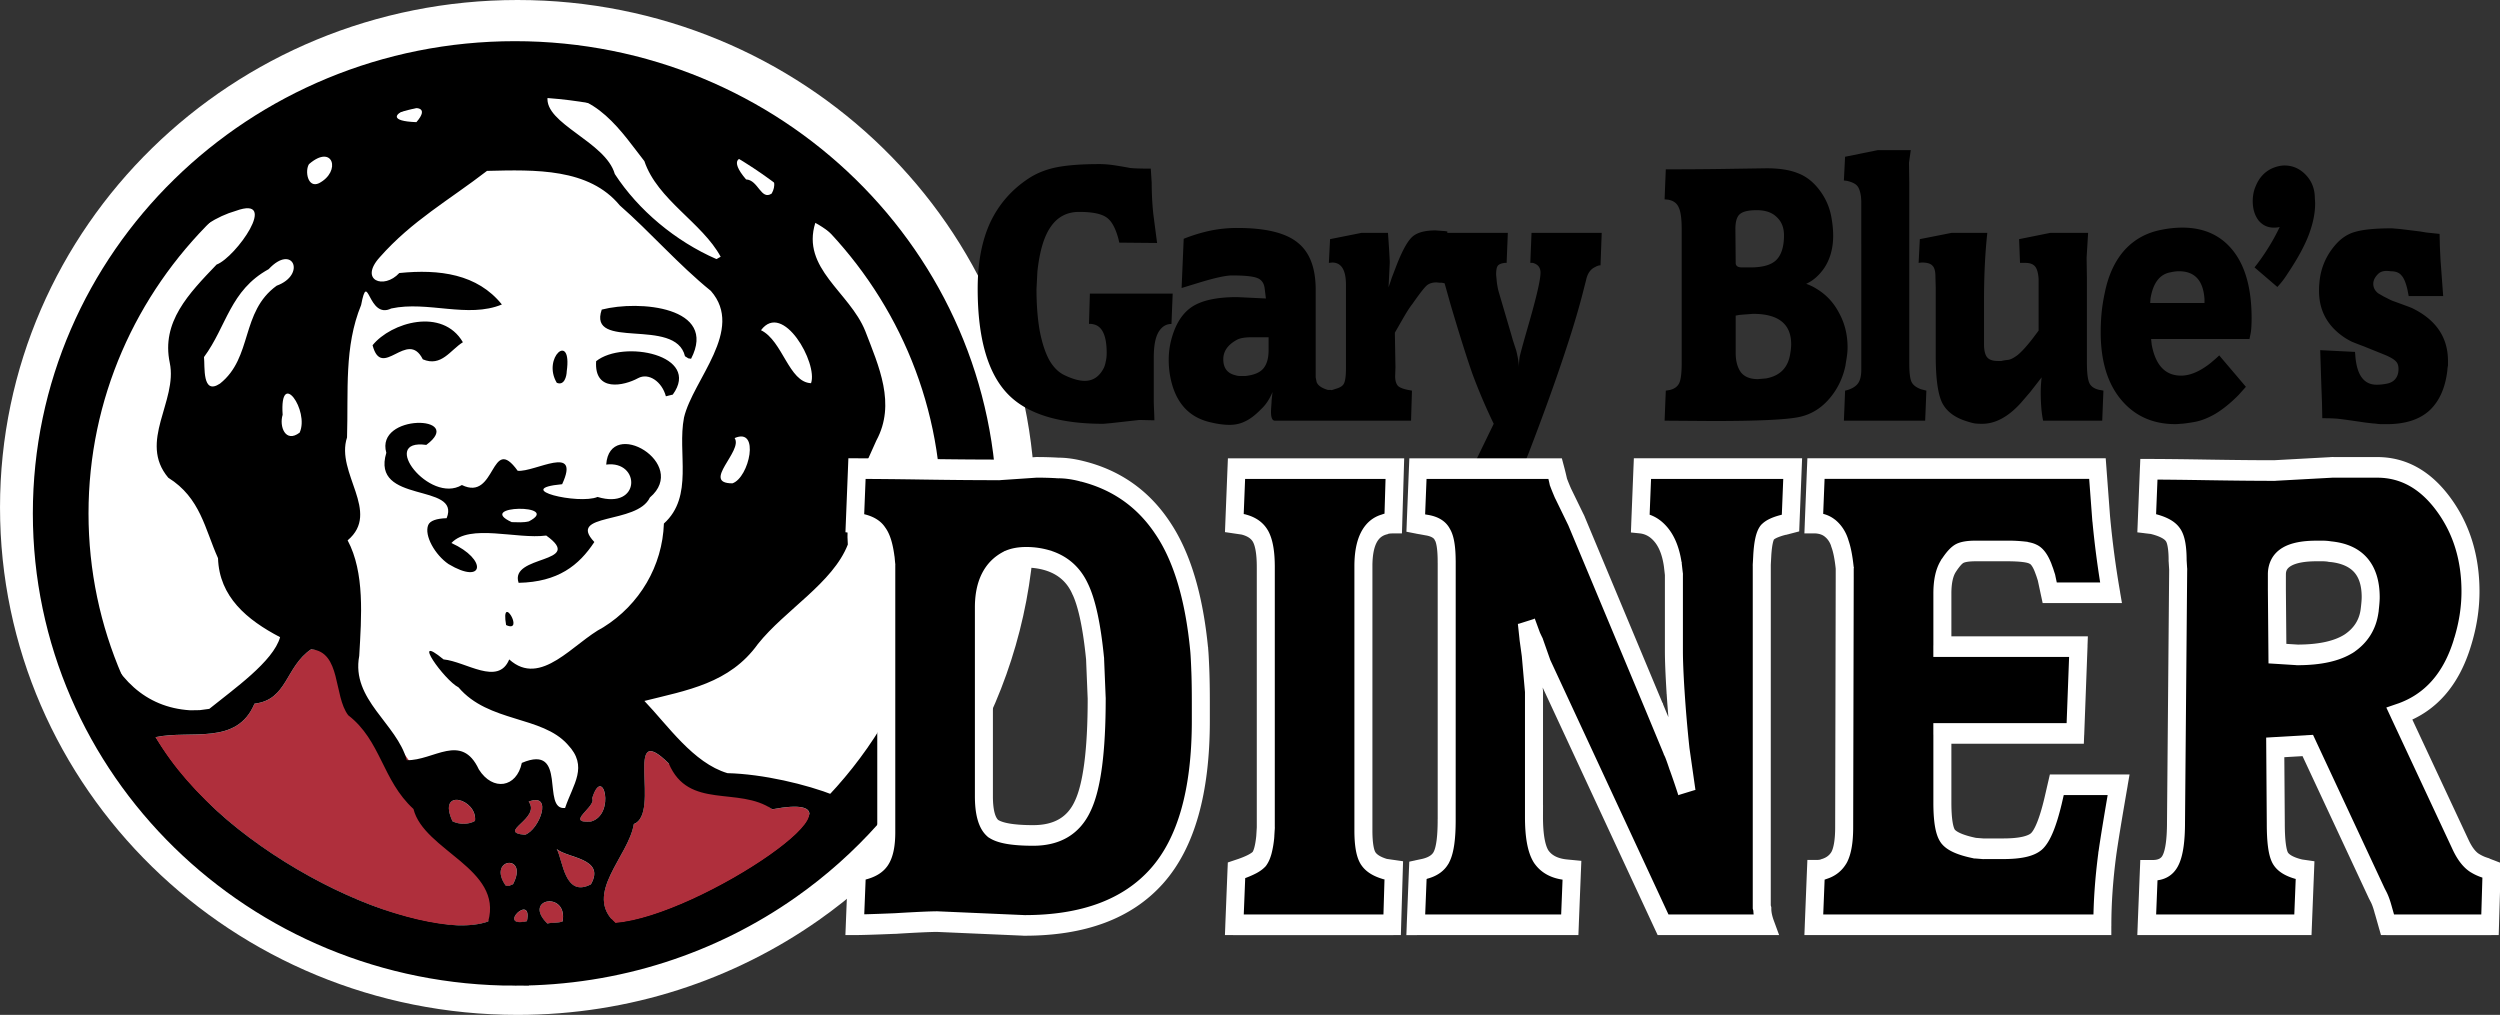<?xml version="1.0" encoding="UTF-8" standalone="no"?>
<!-- Created with Inkscape (http://www.inkscape.org/) -->

<svg
   width="215.554mm"
   height="87.505mm"
   viewBox="0 0 215.554 87.505"
   version="1.1"
   id="svg5"
   sodipodi:docname="header-logo.svg"
   inkscape:version="1.1.1 (3bf5ae0d25, 2021-09-20)"
   xmlns:inkscape="http://www.inkscape.org/namespaces/inkscape"
   xmlns:sodipodi="http://sodipodi.sourceforge.net/DTD/sodipodi-0.dtd"
   xmlns="http://www.w3.org/2000/svg"
   xmlns:svg="http://www.w3.org/2000/svg">
  <rect x="0" y="0" width="215.554" height="87.505" fill="#333333" stroke="none"/>
  <sodipodi:namedview
     id="namedview7"
     pagecolor="#ffffff"
     bordercolor="#666666"
     borderopacity="1.0"
     inkscape:pageshadow="2"
     inkscape:pageopacity="0.0"
     inkscape:pagecheckerboard="0"
     inkscape:document-units="mm"
     showgrid="false"
     inkscape:zoom="0.1341747"
     inkscape:cx="-782.56184"
     inkscape:cy="-465.81062"
     inkscape:window-width="1920"
     inkscape:window-height="1011"
     inkscape:window-x="-8"
     inkscape:window-y="-8"
     inkscape:window-maximized="1"
     inkscape:current-layer="layer1"
     fit-margin-top="0"
     fit-margin-left="0"
     fit-margin-right="0"
     fit-margin-bottom="0" />
  <defs
     id="defs2" />
  <g
     inkscape:groupmode="layer"
     id="layer2"
     inkscape:label="white"
     transform="translate(-72.15,-210.824)"
     style="display:inline" />
  <g
     inkscape:label="Logo"
     inkscape:groupmode="layer"
     id="layer1"
     style="display:inline"
     transform="translate(-72.15,-210.824)">
    <g
       id="g8103">
      <path
         stroke="#000000"
         stroke-width="1.402"
         d="m 116.774,293.89 c 8.736,0 16.821,-2.728 23.414,-7.36 10.155,-7.135 16.769,-18.789 16.769,-31.954 0,-21.713 -17.991,-39.313 -40.183,-39.313 -22.193,0 -40.184,17.6 -40.184,39.313 0,21.713 17.991,39.314 40.183,39.314 z"
         id="path834"
         sodipodi:nodetypes="sssssss"
         style="display:inline;fill:#ffffff;fill-opacity:1;stroke:#ffffff;stroke-width:8.878;stroke-miterlimit:4;stroke-dasharray:none;stroke-opacity:1" />
      <g
         id="g15727">
        <path
           stroke="#000000"
           stroke-width="1.402"
           d="m 116.548,293.408 c 8.515,0 16.395,-2.659 22.821,-7.173 9.897,-6.954 16.344,-18.313 16.344,-31.144 0,-21.162 -17.535,-38.317 -39.165,-38.317 -21.631,0 -39.166,17.154 -39.166,38.317 0,21.162 17.535,38.318 39.165,38.318 z"
           id="path834-5"
           sodipodi:nodetypes="sssssss"
           style="display:inline;fill:#ffffff;fill-opacity:1;stroke-width:4.8;stroke-miterlimit:4;stroke-dasharray:none" />
        <path
           d="m 114.239,290.28 c 2.14,-3.212 -9.216,-16.636 -12.727,-22.148 -0.976,-1.533 -1.999,-1.277 -2.533,-1.325 -2.242,1.513 -2.028,4.361 -4.89,4.694 -1.521,3.652 -5.501,2.234 -8.539,2.889 5.916,10.295 22.87,17.953 28.688,15.89 z"
           style="display:inline;fill:#af2f3c;fill-opacity:1;stroke-width:0.82"
           id="path5967"
           sodipodi:nodetypes="cscccc" />
        <path
           d="m 129.812,276.662 c -3.991,-3.958 -0.639,4.301 -3.018,5.221 -0.435,2.794 -4.393,6.023 -1.586,8.53 7.281,-0.562 23.616,-11.726 13.529,-9.806 -2.364,-2.031 -5.678,-2.949 -8.925,-3.945 z"
           style="display:inline;fill:#af2f3c;fill-opacity:1;stroke-width:0.82"
           id="path8145"
           sodipodi:nodetypes="ccccc" />
        <path
           d="m 117.579,290.256 c 0.512,-2.526 -2.702,0.618 0,0 z m 3.078,0.018 c 0.46,-2.651 -3.518,-1.98 -1.317,0.184 0.435,-0.109 0.894,-0.018 1.317,-0.184 z m -4.278,-3.204 c 1.403,-2.668 -2.274,-2.259 -0.638,0.11 l 0.263,0.042 z m 6.713,0.008 c 1.292,-2.265 -2.044,-2.246 -2.946,-3.049 0.54,0.946 0.668,4.237 2.945,3.049 z m -5.68,-4.274 c 1.247,-0.438 2.457,-3.692 0.317,-2.856 1.094,1.464 -2.824,2.649 -0.317,2.856 z m -4.31,-1.197 c 0.226,-1.885 -3.303,-2.917 -1.938,0.036 0.584,0.28 1.372,0.297 1.938,-0.036 z m 9.986,0.057 c 2.173,-0.593 1.036,-5.014 0.11,-1.991 0.408,0.679 -2.404,2.158 -0.11,1.99 z"
           style="display:inline;fill:#af2f3c;fill-opacity:1;stroke-width:0.82"
           id="path10568" />
        <g
           id="g1541"
           style="display:inline;fill:none"
           transform="matrix(0.359,0,0,0.351,73.343,205.155)">
          <path
             fill="#000000"
             d="M 113.155,251.885 C 103.918,249.039 94.509,248.021 85.671,245.967 77.102,241.921 67.625,238.305 59.397,232.881 50.102,226.16 41.556,219.446 33.967,210.222 28.112,200.008 20.172,192.517 18.077,181.132 c -3.867,-7.521 -6.428,-15.719 -6.158,-25.09 -3.685,-10.005 -0.076,-19.04 0.043,-29.135 1.315,-9.661 3.69,-19.227 8.42,-26.551 C 23.473,88.965 31.655,81.237 38.298,71.589 46.097,64.388 51.435,56.206 60.571,51.39 86.072,32.381 106.434,28.991 134,30.69 c 17.697,2.309 31.215,6.168 45.205,14.939 9.704,6.716 19.181,13.8 25.15,23.131 7.15,8.409 12.94,18.376 17.208,27.919 18.129,63.117 2.024,81.19 -11.597,110.189 -7.198,7.269 -8.866,13.543 -22.816,23.762 -8.223,7.246 -19.212,10.709 -28.207,15.317 -9.833,1.547 -19.681,4.079 -30.026,5.876 -5.25,0.045 -10.509,0.23 -15.761,0.063 z m 0.772,-9.381 c 3.576,-13.008 -15.446,-17.364 -17.945,-27.629 -7.521,-7.049 -7.768,-16.794 -15.671,-23.025 -3.556,-4.783 -1.648,-15.557 -8.897,-16.216 -6.247,4.311 -5.651,12.425 -13.621,13.371 -4.238,10.403 -15.325,6.365 -23.787,8.23 16.481,29.327 63.712,51.143 79.92,45.268 z m 9.305,-0.076 c 1.426,-7.196 -7.529,1.762 0,0 z m 8.574,0.056 c 1.282,-7.551 -9.8,-5.641 -3.67,0.525 1.211,-0.31 2.491,-0.051 3.67,-0.525 z m 50.366,-27.535 c -8.124,-5.719 -20.125,0.207 -24.863,-11.241 -11.118,-11.277 -1.779,12.253 -8.407,14.873 -1.211,7.96 -12.238,17.157 -4.419,24.3 20.284,-1.6 65.789,-33.406 37.689,-27.934 z m -62.284,18.406 c 3.909,-7.602 -6.335,-6.436 -1.777,0.313 l 0.732,0.121 z m 18.702,0.03 c 3.599,-6.454 -5.694,-6.398 -8.208,-8.687 1.504,2.695 1.86,12.069 8.205,8.687 z M 122.766,221.21 c 3.473,-1.247 6.845,-10.517 0.883,-8.137 3.049,4.169 -7.867,7.546 -0.883,8.137 z m -12.006,-3.41 c 0.631,-5.371 -9.202,-8.309 -5.399,0.103 1.628,0.798 3.821,0.845 5.399,-0.103 z m 27.82,0.162 c 6.055,-1.688 2.885,-14.285 0.308,-5.671 1.136,1.933 -6.696,6.148 -0.308,5.669 z m -6.186,-3.334 c 1.936,-5.906 5.653,-10.159 0.631,-15.57 -6.183,-7.132 -18.984,-5.351 -26.23,-14.063 -3.397,-1.729 -11.688,-13.689 -3.594,-6.865 5.361,0.525 13.127,6.607 15.777,0.005 7.597,7.019 15.456,-4.121 22.581,-7.885 8.766,-5.572 14.217,-15.112 14.568,-25.493 7.238,-6.668 3.175,-17.339 4.831,-26.041 2.133,-9.308 14.646,-21.528 6.454,-31.104 -7.809,-6.466 -14.598,-14.497 -21.877,-21.004 -7.402,-9.172 -20.279,-8.775 -31.894,-8.48 -9.098,7.178 -18.02,12.246 -25.728,21.18 -5.108,5.734 0.982,8.026 4.659,3.912 9.651,-1.002 18.757,0.24 24.645,7.726 -8.165,3.463 -17.831,-0.949 -26.569,0.979 -5.646,2.834 -5.525,-9.919 -7.238,-0.848 -4.114,10.28 -3.039,21.024 -3.384,32.533 -2.824,8.73 8.24,18.323 0.144,25.274 4.132,7.92 3.331,18.674 2.786,28.386 -1.989,10.747 9.073,16.632 11.418,25.617 6.469,0.146 13.142,-6.883 17.314,2.277 3.352,5.426 9.076,4.482 10.318,-1.61 11.173,-4.871 4.558,11.711 10.391,11.075 z M 118.228,169.694 c -1.381,-8.23 4.609,2.171 0,0 z m 3.003,-10.378 c -2.289,-6.943 16.17,-4.662 6.633,-11.612 -7.117,0.964 -18.328,-2.998 -22.775,1.837 8.697,4.023 7.9,10.436 -0.694,5.169 -3.218,-2.239 -5.891,-7.016 -4.876,-9.578 0.429,-1.08 2.034,-1.613 4.427,-1.691 3.503,-8.821 -18.258,-3.331 -14.487,-16.064 -2.706,-9.727 19.212,-9.212 9.603,-1.936 -11.484,-1.618 0.78,14.621 8.548,9.856 8.288,4.159 6.847,-12.824 13.402,-3.498 4.114,0.386 15.201,-6.719 10.676,3.294 -12.316,1.169 4.01,5.073 8.505,3.13 10.487,3.243 10.343,-9.038 2.077,-7.95 0.798,-11.839 20.047,-0.23 10.492,8.084 -3.044,6.698 -20.085,3.675 -13.341,10.936 -3.7,5.734 -8.682,9.828 -18.189,10.025 z m 2.471,-15.093 c 8.102,-4.283 -13.129,-4.018 -4.124,0.187 1.373,0.028 2.771,0.151 4.124,-0.187 z m 32.901,-30.725 c -0.934,-3.584 -4.114,-5.878 -6.686,-4.45 -3.377,1.878 -10.575,3.533 -10.065,-4.174 6.529,-5.34 25.312,-1.522 18.409,8.208 z M 130.398,110.181 c -3.581,-6.133 3.745,-12.72 2.393,-2.819 -0.025,1.214 -0.58,3.602 -2.393,2.819 z m -32.172,-5.762 c -3.702,-7.567 -9.846,5.252 -12.069,-3.463 4.445,-5.621 16.784,-9.333 21.693,-0.739 -3.021,1.918 -5.166,6.138 -9.623,4.202 z m 62.965,-0.757 c -2.259,-9.775 -23.429,-1.262 -19.994,-11.458 8.957,-2.375 27.901,-0.686 21.458,12.074 l -0.659,-0.101 -0.805,-0.517 z m 35.882,107.862 c 28.676,-28.936 37.838,-79.845 15.555,-116.622 -5.434,-7.072 -10.784,-18.83 -20.138,-24.009 -3.425,11.196 8.228,16.986 11.996,26.569 3.251,8.664 7.423,17.894 2.663,26.902 -3.473,8.069 -7.572,15.676 -6.85,25.546 -3.596,9.444 -15.06,16.062 -21.594,24.431 -6.799,9.709 -17.061,11.367 -27.265,13.992 5.636,6.014 11.736,15.239 19.944,17.738 8.543,0.215 18.949,2.741 25.693,5.457 z M 46.945,190.281 c 5.772,-4.783 15.396,-11.653 17.001,-17.611 -7.968,-4.255 -14.608,-9.919 -14.908,-19.406 -3.155,-7.155 -4.2,-14.82 -11.945,-19.762 -7.294,-8.859 2.289,-18.803 0.358,-28.222 C 35.385,95.25 41.975,88.319 48.696,81.142 53.31,79.375 63.915,64.005 53.317,67.947 16.573,78.711 -1.147,187.868 42.356,190.631 l 2.317,-0.038 z M 172.582,134.882 c 4.051,-1.393 6.688,-13.874 0.53,-11.12 2.1,3.137 -8.102,11.133 -0.53,11.118 z M 68.64,122.424 c 2.423,-5.356 -4.846,-15.984 -4.081,-4.379 -0.863,2.819 0.651,7.042 4.081,4.379 z m -19.131,-12.041 c 7.915,-6.426 4.901,-17.599 13.616,-24.05 7.168,-2.67 3.927,-10.466 -1.923,-4.063 -9.29,5.214 -10.053,13.985 -15.532,21.594 0.262,2.269 -0.515,9.475 3.839,6.519 z m 141.959,-0.101 c 1.691,-4.906 -6.771,-20.231 -12.024,-13.016 5.237,2.612 6.66,12.786 12.024,13.016 z M 169.763,79.223 C 165.339,70.854 154.559,65.239 151.44,55.734 146.387,49.189 139.439,37.655 128.193,39.935 c -0.848,6.613 13.947,11.009 16.14,18.962 5.666,8.904 14.59,16.509 24.403,20.892 l 1.03,-0.565 z M 182.016,63.694 c 4.202,-7.531 -14.573,-13.472 -6.153,-3.468 2.923,0.114 3.589,5.247 6.153,3.468 z M 73.284,61.163 c 5.426,-2.892 3.374,-9.815 -2.4,-4.689 -1.015,1.635 -0.328,5.982 2.4,4.689 z M 96.685,46.156 c 6.443,-7.539 -13.286,-0.472 0,0 z"
             id="path832"
             sodipodi:nodetypes="cccccccccccccccccccccccccccccccccccccccccccccccccccccccccccccccccccccccccccccccccccccccccccccccccccccccccccccccccccccccccccccccccccccccccccccccccccccccccccccccccccccccc"
             style="stroke-width:2.524" />
        </g>
        <g
           style="fill:none"
           id="g848"
           transform="matrix(0.668,0,0,0.668,68.707,219.204)">
          <path
             fill="#000000"
             d="m 153.692,9.221 0.116,1.847 c 0,1.291 0.065,2.583 0.194,3.875 0.051,0.42 0.22,1.712 0.503,3.875 l -4.879,-0.045 -0.116,-0.496 c -0.387,-1.442 -0.917,-2.373 -1.588,-2.794 -0.671,-0.451 -1.832,-0.676 -3.485,-0.676 -1.549,0 -2.762,0.631 -3.64,1.892 -0.878,1.231 -1.459,3.169 -1.742,5.812 l -0.116,2.253 c 0,2.042 0.142,3.86 0.426,5.452 0.31,1.562 0.723,2.808 1.239,3.74 0.542,0.932 1.2,1.577 1.975,1.937 1.007,0.481 1.871,0.721 2.594,0.721 1.084,0 1.91,-0.571 2.478,-1.712 a 2.742,3.19 0 0 0 0.232,-0.811 c 0.077,-0.301 0.116,-0.661 0.116,-1.081 0,-2.222 -0.568,-3.455 -1.704,-3.695 -0.258,-0.061 -0.452,-0.075 -0.581,-0.045 l 0.116,-3.92 h 10.687 l -0.155,3.92 c -0.697,0 -1.252,0.346 -1.665,1.036 -0.413,0.69 -0.62,1.788 -0.62,3.289 v 5.632 c 0,0.24 0.013,0.645 0.039,1.217 0.026,0.571 0.039,0.991 0.039,1.262 l -1.936,-0.045 -3.64,0.406 -1.007,0.09 c -5.679,0 -9.758,-1.247 -12.236,-3.74 -2.659,-2.673 -3.988,-7.239 -3.988,-13.697 0,-3.365 0.542,-6.218 1.626,-8.561 1.11,-2.343 2.762,-4.235 4.956,-5.677 1.058,-0.69 2.272,-1.171 3.64,-1.442 1.394,-0.27 3.226,-0.406 5.498,-0.406 0.646,0 1.343,0.061 2.091,0.18 0.774,0.121 1.381,0.225 1.82,0.315 0.465,0.061 1.368,0.09 2.71,0.09 z m 14.857,16.761 -0.155,-1.262 c -0.077,-0.721 -0.412,-1.186 -1.007,-1.397 -0.567,-0.211 -1.639,-0.315 -3.214,-0.315 -0.8,0 -2.232,0.315 -4.298,0.946 l -2.207,0.676 0.271,-6.353 a 24.148,28.099 0 0 1 3.369,-1.036 19.71,22.935 0 0 1 3.601,-0.36 c 3.615,0 6.195,0.631 7.744,1.892 1.549,1.231 2.323,3.259 2.323,6.083 v 11.309 l 0.116,0.586 c 0.155,0.451 0.646,0.796 1.471,1.036 h 0.31 c 0.13,0 0.194,0.03 0.194,0.09 l -0.116,3.875 H 169.711 c -0.335,0 -0.503,-0.375 -0.503,-1.126 0,-0.18 0.014,-0.436 0.039,-0.766 0.026,-0.36 0.039,-0.6 0.039,-0.721 l 0.116,-1.081 c -0.387,0.932 -0.877,1.667 -1.471,2.208 -0.697,0.721 -1.355,1.231 -1.975,1.532 -0.62,0.33 -1.317,0.496 -2.091,0.496 -0.722,0 -1.523,-0.105 -2.401,-0.315 -3.02,-0.661 -4.801,-2.794 -5.343,-6.398 a 8.701,10.124 0 0 1 -0.116,-1.667 c 0,-0.751 0.077,-1.487 0.232,-2.208 0.491,-2.132 1.369,-3.65 2.633,-4.551 1.265,-0.901 3.253,-1.352 5.963,-1.352 z m -3.795,5.362 c -1.135,0.631 -1.704,1.456 -1.704,2.478 0,1.141 0.53,1.833 1.588,2.073 0.181,0.061 0.375,0.09 0.581,0.09 h 0.697 c 1.084,-0.121 1.846,-0.436 2.285,-0.946 0.465,-0.541 0.697,-1.337 0.697,-2.388 v -1.667 h -2.13 c -0.954,0 -1.626,0.121 -2.013,0.36 z m 11.923,10.408 0.155,-3.875 0.155,-0.045 0.542,-0.18 c 0.568,-0.15 0.929,-0.375 1.084,-0.676 0.181,-0.33 0.271,-1.006 0.271,-2.028 V 24.225 c 0,-1.923 -0.593,-2.884 -1.781,-2.884 l -0.426,0.045 0.155,-3.064 4.066,-0.811 h 3.407 l 0.077,1.081 0.077,1.171 0.077,1.442 v 0.18 l -0.155,3.154 0.232,-0.676 0.194,-0.586 0.658,-1.712 c 0.748,-1.892 1.433,-3.093 2.052,-3.605 0.62,-0.511 1.6,-0.766 2.943,-0.766 l 1.2,0.09 0.31,0.045 -0.232,6.713 -0.232,-0.045 -0.232,-0.045 h -0.232 l -0.465,-0.045 c -0.542,0 -0.968,0.135 -1.278,0.406 -0.31,0.27 -0.917,1.051 -1.82,2.343 a 9.993,11.628 0 0 0 -0.658,0.946 c -0.206,0.33 -0.465,0.766 -0.774,1.307 l -0.852,1.487 0.077,4.461 -0.039,1.171 c 0,0.571 0.129,0.991 0.387,1.262 0.284,0.24 0.801,0.42 1.549,0.541 l 0.232,0.045 -0.116,3.875 z m 12.915,-20.366 0.155,-3.875 h 10.029 l -0.155,3.875 h -0.232 c -0.491,0.061 -0.801,0.195 -0.929,0.406 -0.13,0.18 -0.194,0.555 -0.194,1.126 l 0.077,0.811 c 0.025,0.301 0.09,0.69 0.194,1.171 0.129,0.451 0.348,1.202 0.658,2.253 l 1.007,3.424 0.232,0.811 0.426,1.307 c 0.077,0.301 0.155,0.661 0.232,1.081 0.077,0.42 0.116,0.811 0.116,1.171 0,-0.631 0.039,-1.141 0.116,-1.532 0.103,-0.42 0.31,-1.186 0.62,-2.298 l 0.697,-2.433 c 0.903,-3.184 1.355,-5.196 1.355,-6.038 0,-0.661 -0.336,-1.081 -1.007,-1.262 h -0.31 l 0.155,-3.875 h 9.061 l -0.155,4.19 c -0.207,0 -0.44,0.075 -0.697,0.225 -0.594,0.27 -0.982,0.826 -1.162,1.667 l -0.232,0.901 c -0.594,2.403 -1.394,5.122 -2.401,8.155 -1.239,3.785 -2.84,8.231 -4.801,13.337 l -2.71,6.623 -6.97,0.045 1.588,-3.154 1.588,-3.199 2.013,-4.145 a 57.778,67.232 0 0 1 -2.749,-6.443 c -0.749,-2.132 -1.704,-5.167 -2.865,-9.101 l -0.581,-2.073 -0.232,-0.811 c -0.207,-0.69 -0.375,-1.141 -0.503,-1.352 -0.104,-0.24 -0.285,-0.451 -0.542,-0.631 a 2.437,2.836 0 0 0 -0.891,-0.36 z m 30.418,20.366 0.155,-3.875 0.542,-0.09 c 0.593,-0.15 0.993,-0.451 1.2,-0.901 0.206,-0.451 0.31,-1.307 0.31,-2.568 V 17.061 c 0,-1.382 -0.13,-2.328 -0.387,-2.839 -0.232,-0.541 -0.684,-0.871 -1.355,-0.991 l -0.465,-0.045 0.155,-3.875 c 2.633,0 4.969,-0.015 7.008,-0.045 l 6.002,-0.09 c 1.651,0 2.994,0.211 4.027,0.631 1.058,0.39 1.987,1.112 2.788,2.163 0.8,1.051 1.317,2.222 1.549,3.514 0.155,0.871 0.232,1.667 0.232,2.388 0,1.622 -0.387,3.019 -1.162,4.19 -0.672,0.962 -1.446,1.637 -2.323,2.028 0.257,0.09 0.477,0.18 0.658,0.27 0.206,0.09 0.426,0.211 0.658,0.36 1.264,0.751 2.246,1.802 2.943,3.154 0.722,1.321 1.084,2.794 1.084,4.416 0,0.42 -0.039,0.871 -0.116,1.352 -0.077,0.481 -0.13,0.811 -0.155,0.991 a 7.642,8.892 0 0 1 -1.859,4.01 c -1.137,1.442 -2.543,2.328 -4.221,2.658 -1.652,0.33 -5.318,0.496 -10.997,0.496 z m 12.042,-5.362 1.045,-0.09 c 1.832,-0.33 2.878,-1.413 3.136,-3.244 a 4.824,5.614 0 0 0 0.116,-1.171 c 0,-2.613 -1.64,-3.92 -4.918,-3.92 l -1.2,0.09 -0.542,0.045 -0.503,0.09 v 4.821 c 0,1.022 0.219,1.847 0.658,2.478 0.465,0.6 1.2,0.901 2.207,0.901 z m -2.865,-15.004 c 0,0.39 0.271,0.586 0.813,0.586 h 1.084 c 1.574,0 2.684,-0.315 3.33,-0.946 0.671,-0.661 1.007,-1.727 1.007,-3.199 0,-0.991 -0.31,-1.772 -0.929,-2.343 -0.594,-0.6 -1.459,-0.901 -2.594,-0.901 -1.084,0 -1.82,0.18 -2.207,0.541 -0.362,0.33 -0.542,0.962 -0.542,1.892 z m 13.966,20.366 0.155,-3.875 0.348,-0.09 c 0.646,-0.211 1.098,-0.511 1.355,-0.901 0.259,-0.39 0.387,-0.962 0.387,-1.712 V 13.411 l -0.039,-0.586 c -0.103,-0.69 -0.271,-1.157 -0.503,-1.397 -0.232,-0.27 -0.671,-0.481 -1.317,-0.631 l -0.387,-0.045 0.155,-3.064 4.221,-0.856 h 4.259 l -0.232,1.622 0.039,2.703 v 23.204 c 0,1.141 0.091,1.923 0.271,2.343 0.181,0.42 0.594,0.751 1.239,0.991 l 0.697,0.18 -0.155,3.875 z m 9.645,-20.366 0.155,-3.064 4.104,-0.811 h 4.608 c -0.285,2.613 -0.426,5.527 -0.426,8.741 v 5.632 c 0,0.781 0.129,1.337 0.387,1.667 0.257,0.33 0.722,0.496 1.394,0.496 h 0.465 c 0.232,-0.061 0.503,-0.105 0.813,-0.135 0.335,-0.03 0.761,-0.24 1.278,-0.631 0.516,-0.42 1.148,-1.112 1.897,-2.073 l 0.813,-1.081 v -6.668 c -0.052,-0.781 -0.207,-1.321 -0.465,-1.622 -0.258,-0.301 -0.672,-0.451 -1.239,-0.451 h -0.697 l -0.116,-3.064 4.027,-0.811 h 4.879 l -0.194,3.199 0.039,2.703 v 10.859 c 0,1.262 0.103,2.132 0.31,2.613 0.206,0.451 0.645,0.751 1.317,0.901 l 0.31,0.045 0.194,0.045 -0.155,3.875 h -7.628 a 9.689,11.274 0 0 1 -0.232,-1.667 18.14,21.108 0 0 1 -0.077,-1.937 c 0,-0.631 0.039,-1.291 0.116,-1.982 l -1.471,1.892 -0.31,0.36 -0.891,1.036 c -1.626,1.802 -3.291,2.703 -4.995,2.703 -0.387,0 -0.697,-0.015 -0.929,-0.045 -0.232,-0.03 -0.581,-0.121 -1.045,-0.27 -1.575,-0.481 -2.647,-1.291 -3.214,-2.433 -0.542,-1.141 -0.813,-3.154 -0.813,-6.038 v -8.786 l -0.039,-1.442 c 0,-0.69 -0.13,-1.157 -0.387,-1.397 -0.232,-0.27 -0.697,-0.406 -1.394,-0.406 z m 42.707,9.822 h -12.7 l 0.077,0.721 c 0.491,2.673 1.755,4.01 3.795,4.01 1.058,0 2.207,-0.451 3.446,-1.352 0.206,-0.15 0.413,-0.315 0.62,-0.496 0.361,-0.301 0.646,-0.555 0.852,-0.766 l 3.446,4.055 -0.968,1.081 c -0.981,0.991 -1.962,1.788 -2.943,2.388 -0.981,0.571 -1.91,0.932 -2.788,1.081 -0.878,0.15 -1.459,0.225 -1.742,0.225 a 6.768,7.875 0 0 1 -0.658,0.045 c -2.917,0 -5.253,-1.051 -7.008,-3.154 -1.755,-2.103 -2.633,-5.001 -2.633,-8.696 0,-0.871 0.039,-1.712 0.116,-2.523 0.077,-0.811 0.22,-1.698 0.426,-2.658 0.465,-2.253 1.317,-4.07 2.556,-5.452 1.265,-1.382 2.865,-2.253 4.801,-2.613 a 16.051,18.678 0 0 1 2.633,-0.27 c 2.814,0 5.008,1.006 6.583,3.019 1.575,2.013 2.362,4.895 2.362,8.651 0,0.871 -0.039,1.517 -0.116,1.937 z m -5.808,-4.641 v -0.496 c -0.155,-2.403 -1.252,-3.605 -3.291,-3.605 -0.336,0 -0.697,0.045 -1.084,0.135 -1.394,0.24 -2.258,1.366 -2.594,3.379 l -0.039,0.586 z m 9.403,-2.073 -2.943,-2.523 a 23.18,26.973 0 0 0 1.742,-2.478 21.583,25.115 0 0 0 1.51,-2.748 c -0.155,0.061 -0.413,0.09 -0.774,0.09 -0.801,0 -1.459,-0.315 -1.975,-0.946 -0.491,-0.661 -0.736,-1.487 -0.736,-2.478 0,-0.301 0.025,-0.6 0.077,-0.901 0.051,-0.33 0.155,-0.676 0.31,-1.036 0.439,-1.081 1.148,-1.847 2.13,-2.298 0.567,-0.24 1.097,-0.36 1.588,-0.36 1.058,0 1.975,0.406 2.749,1.217 0.774,0.811 1.162,1.817 1.162,3.019 0.025,0.301 0.039,0.526 0.039,0.676 0,1.231 -0.271,2.568 -0.813,4.01 -0.542,1.442 -1.459,3.124 -2.749,5.046 a 9.485,11.036 0 0 1 -1.317,1.712 z m 20.941,-6.849 0.039,1.667 0.077,1.622 0.348,4.731 h -4.453 l -0.155,-0.811 c -0.206,-0.901 -0.465,-1.517 -0.774,-1.847 -0.284,-0.36 -0.748,-0.541 -1.394,-0.541 a 5.147,5.989 0 0 0 -0.503,-0.045 c -0.465,0 -0.826,0.121 -1.084,0.36 -0.438,0.42 -0.658,0.856 -0.658,1.307 0,0.481 0.207,0.887 0.62,1.217 l 0.697,0.406 0.891,0.451 0.31,0.135 0.503,0.18 1.471,0.541 0.465,0.18 c 3.124,1.501 4.685,3.785 4.685,6.849 v 0.586 a 2.679,3.117 0 0 0 -0.077,0.586 c -0.257,2.283 -1.032,4.025 -2.323,5.227 -1.29,1.171 -3.123,1.757 -5.498,1.757 h -0.658 c -0.18,0 -0.387,-0.015 -0.62,-0.045 a 4.213,4.903 0 0 0 -0.503,-0.045 l -1.123,-0.135 c -1.6,-0.24 -2.672,-0.39 -3.214,-0.451 -0.516,-0.061 -1.252,-0.09 -2.207,-0.09 l -0.039,-1.982 -0.077,-2.028 -0.077,-2.388 -0.077,-2.388 4.492,0.225 0.039,0.451 c 0.181,2.523 1.098,3.785 2.749,3.785 0.44,0 0.878,-0.045 1.317,-0.135 0.465,-0.09 0.827,-0.285 1.084,-0.586 0.285,-0.33 0.426,-0.766 0.426,-1.307 0,-0.451 -0.116,-0.781 -0.348,-0.991 -0.206,-0.24 -0.658,-0.511 -1.355,-0.811 l -2.788,-1.126 a 52.163,60.698 0 0 1 -1.51,-0.586 9.994,11.629 0 0 1 -0.891,-0.496 c -2.246,-1.472 -3.369,-3.5 -3.369,-6.083 0,-0.39 0.014,-0.69 0.039,-0.901 0.13,-1.863 0.788,-3.5 1.975,-4.911 0.774,-0.932 1.665,-1.532 2.672,-1.802 1.033,-0.301 2.608,-0.451 4.724,-0.451 l 1.084,0.09 2.556,0.315 0.813,0.135 z"
             id="path824"
             style="stroke-width:1.129" />
          <path
             fill="#000000"
             d="m 115.49,106.82 0.28,-7.033 0.77,-0.082 c 1.12,-0.272 1.89,-0.736 2.31,-1.39 0.467,-0.709 0.7,-1.854 0.7,-3.435 V 60.371 l -0.07,-0.736 c -0.187,-1.581 -0.513,-2.672 -0.98,-3.271 -0.42,-0.654 -1.213,-1.09 -2.38,-1.308 l -0.63,-0.082 0.28,-7.033 c 2.1,0 4.947,0.027 8.54,0.082 3.593,0.055 6.86,0.082 9.8,0.082 l 4.83,-0.327 c 0.98,0 1.913,0.027 2.8,0.082 0.933,0 1.937,0.137 3.01,0.409 4.433,1.09 7.91,3.516 10.43,7.278 2.52,3.707 4.107,8.969 4.76,15.783 0.047,0.491 0.093,1.335 0.14,2.535 0.047,1.145 0.07,2.59 0.07,4.334 v 2.29 c 0,9.104 -1.89,15.783 -5.67,20.035 -3.78,4.252 -9.473,6.379 -17.08,6.379 l -11.27,-0.491 c -0.887,0 -2.683,0.082 -5.39,0.245 -2.66,0.109 -4.41,0.164 -5.25,0.164 z m 23.03,-11.531 c 3.08,0 5.203,-1.254 6.37,-3.762 1.213,-2.508 1.82,-7.141 1.82,-13.902 l -0.21,-5.152 c -0.42,-4.252 -1.073,-7.278 -1.96,-9.077 -0.84,-1.799 -2.217,-2.999 -4.13,-3.598 -0.887,-0.272 -1.82,-0.409 -2.8,-0.409 -0.98,0 -1.797,0.164 -2.45,0.491 -2.007,1.036 -3.01,3.026 -3.01,5.97 v 24.37 c 0,2.126 0.397,3.516 1.19,4.171 0.84,0.599 2.567,0.9 5.18,0.9 z m 25.956,11.531 0.28,-7.033 0.49,-0.164 c 1.26,-0.436 2.077,-0.873 2.45,-1.308 0.374,-0.491 0.63,-1.445 0.77,-2.862 l 0.07,-1.145 V 60.616 c 0,-1.744 -0.21,-3.026 -0.63,-3.844 -0.42,-0.818 -1.19,-1.363 -2.31,-1.636 l -1.12,-0.164 0.28,-7.033 h 20.44 l -0.21,7.033 c -0.513,0 -0.886,0.055 -1.12,0.164 -1.82,0.491 -2.73,2.29 -2.73,5.397 v 34.101 c 0,1.69 0.187,2.862 0.56,3.516 0.374,0.654 1.12,1.145 2.24,1.472 l 1.12,0.164 -0.21,7.033 z m 23.42,0 0.28,-7.033 0.77,-0.164 c 1.167,-0.272 1.937,-0.818 2.31,-1.636 0.42,-0.873 0.63,-2.426 0.63,-4.661 V 59.962 c 0,-1.744 -0.186,-2.917 -0.56,-3.516 -0.326,-0.654 -1.026,-1.063 -2.1,-1.227 l -0.91,-0.164 -0.42,-0.082 0.28,-7.033 h 17.71 c 0.187,0.709 0.327,1.282 0.42,1.717 0.14,0.382 0.327,0.845 0.56,1.39 l 1.75,3.598 10.15,24.288 2.24,5.397 c 0.14,0.272 0.374,0.9 0.7,1.881 0.56,1.581 0.934,2.672 1.12,3.271 l -0.77,-5.397 c -0.28,-2.672 -0.49,-5.125 -0.63,-7.36 -0.14,-2.29 -0.21,-4.034 -0.21,-5.234 v -9.895 l -0.14,-1.227 c -0.233,-1.636 -0.723,-2.917 -1.47,-3.844 -0.746,-0.926 -1.656,-1.445 -2.73,-1.554 l 0.28,-7.033 h 19.39 l -0.28,7.033 -0.63,0.164 c -1.213,0.272 -2.006,0.627 -2.38,1.063 -0.326,0.436 -0.536,1.39 -0.63,2.862 l -0.07,1.308 v 44.16 l 0.07,0.245 c 0,0.599 0.14,1.282 0.42,2.044 h -13.23 l -15.61,-33.61 -0.98,-2.78 -0.35,-0.736 -0.63,-1.717 0.21,1.963 0.28,2.044 0.42,4.743 v 16.192 c 0,2.398 0.304,4.089 0.91,5.07 0.654,0.981 1.704,1.554 3.15,1.717 l 0.84,0.082 -0.28,7.033 z m 51.379,0 0.28,-7.033 c 0.467,0 0.817,-0.055 1.05,-0.164 0.887,-0.272 1.54,-0.791 1.96,-1.554 0.42,-0.818 0.63,-2.099 0.63,-3.844 l 0.07,-32.138 v -1.308 c -0.14,-1.363 -0.35,-2.426 -0.63,-3.189 a 3.402,3.974 0 0 0 -1.19,-1.881 c -0.56,-0.491 -1.283,-0.736 -2.17,-0.736 l 0.28,-7.033 h 36.33 l 0.49,6.542 c 0.28,3.053 0.7,6.215 1.26,9.486 h -7.91 l -0.42,-1.963 -0.21,-0.654 -0.21,-0.572 c -0.373,-0.981 -0.817,-1.581 -1.33,-1.799 -0.513,-0.272 -1.633,-0.409 -3.36,-0.409 h -4.06 c -0.933,0 -1.61,0.109 -2.03,0.327 -0.42,0.218 -0.91,0.763 -1.47,1.636 -0.513,0.818 -0.77,1.99 -0.77,3.516 v 6.869 h 17.57 l -0.42,11.203 h -17.15 v 8.914 c 0,2.235 0.233,3.68 0.7,4.334 0.467,0.654 1.633,1.172 3.5,1.554 l 1.05,0.082 h 2.59 c 2.193,0 3.64,-0.327 4.34,-0.981 0.747,-0.709 1.447,-2.426 2.1,-5.152 l 0.49,-2.126 h 7.98 c -0.747,4.307 -1.237,7.305 -1.47,8.995 -0.42,3.216 -0.63,6.242 -0.63,9.077 z m 42.968,0 0.28,-7.033 h 0.49 c 1.12,0 1.89,-0.436 2.31,-1.308 0.466,-0.926 0.7,-2.562 0.7,-4.907 l 0.28,-32.629 -0.07,-1.145 c 0,-1.69 -0.21,-2.807 -0.63,-3.353 -0.42,-0.599 -1.307,-1.063 -2.66,-1.39 l -0.7,-0.082 0.28,-6.951 c 1.68,0 4.223,0.027 7.63,0.082 3.406,0.055 6.253,0.082 8.54,0.082 l 7.49,-0.409 h 5.81 c 3.36,0 6.206,1.581 8.54,4.743 2.333,3.162 3.5,6.924 3.5,11.285 0,2.181 -0.35,4.389 -1.05,6.624 -1.447,4.743 -4.154,7.796 -8.12,9.159 l 7.91,16.928 c 0.513,1.09 1.096,1.854 1.75,2.29 0.42,0.272 0.886,0.491 1.4,0.654 l 0.84,0.327 -0.21,7.033 h -13.23 l -0.56,-1.963 c -0.187,-0.709 -0.397,-1.282 -0.63,-1.717 l -0.21,-0.409 -8.89,-19.054 -4.2,0.245 0.07,9.813 c 0,2.235 0.186,3.707 0.56,4.416 0.373,0.709 1.26,1.227 2.66,1.554 l 0.56,0.082 -0.28,7.033 z m 19.46,-34.837 c 2.893,0 5.11,-0.491 6.65,-1.472 1.54,-1.036 2.426,-2.453 2.66,-4.252 0.093,-0.763 0.14,-1.335 0.14,-1.717 0,-3.598 -1.75,-5.561 -5.25,-5.888 a 7.436,8.687 0 0 0 -1.05,-0.082 h -0.7 c -3.407,0 -5.11,1.008 -5.11,3.026 v 1.963 l 0.07,8.259 z"
             id="path828"
             style="stroke-width:1.081" />
          <path
             fill="#ffffff"
             d="m 115.49,106.82 -0.999,-0.054 -0.049,1.222 h 1.048 z m 0.28,-7.033 -0.091,-1.164 -0.867,0.092 -0.041,1.018 z m 0.77,-0.082 0.091,1.164 0.057,-0.006 0.056,-0.014 z m 2.31,-1.39 -0.793,-0.713 -0.007,0.012 z m 0.7,-37.945 h 1 v -0.064 l -0.006,-0.064 z m -0.07,-0.736 0.994,-0.129 -0.002,-0.016 -10e-4,-0.015 z m -0.98,-3.271 -0.8,0.701 0.028,0.044 0.032,0.041 z m -2.38,-1.308 0.158,-1.153 -0.024,-0.005 -0.024,-0.004 z m -0.63,-0.082 -0.999,-0.054 -0.043,1.093 0.932,0.121 z m 0.28,-7.033 v -1.168 h -0.955 l -0.044,1.113 z m 8.54,0.082 -0.013,1.168 z m 9.8,0.082 v 1.168 h 0.029 l 0.029,-0.002 z m 4.83,-0.327 v -1.168 h -0.029 l -0.029,0.002 z m 2.8,0.082 -0.053,1.167 0.027,0.001 h 0.026 z m 3.01,0.409 -0.212,1.141 0.006,0.002 z m 10.43,7.278 -0.788,0.72 0.005,0.007 z m 4.76,15.783 0.994,-0.129 v -0.001 z m 0.14,2.535 -0.999,0.053 v 0.004 z m -5.6,26.659 -0.694,-0.841 z m -17.08,6.379 -0.037,1.167 0.018,10e-4 h 0.019 z m -11.27,-0.491 0.037,-1.167 -0.018,-0.001 h -0.019 z m -5.39,0.245 0.035,1.167 h 0.017 z m 24.15,-15.129 -0.871,-0.575 -0.004,0.008 -0.004,0.009 z m 1.82,-13.902 h 1 v -0.028 l -0.001,-0.028 z m -0.21,-5.152 0.999,-0.056 -0.002,-0.039 -0.004,-0.04 z m -1.96,-9.077 -0.878,0.56 0.006,0.012 0.005,0.012 z m -4.13,-3.598 0.259,-1.129 -0.005,-0.001 z m -5.25,0.082 -0.394,-1.075 -0.01,0.006 z m -1.82,34.51 -0.577,0.954 0.027,0.022 0.029,0.02 z m -16.851,12.484 0.28,-7.033 -1.998,-0.107 -0.28,7.033 z m -0.628,-5.923 0.77,-0.082 -0.182,-2.327 -0.77,0.082 z m 0.883,-0.102 c 1.217,-0.296 2.272,-0.846 2.906,-1.833 l -1.6,-1.402 c -0.206,0.321 -0.691,0.699 -1.714,0.947 z m 2.899,-1.821 c 0.67,-1.019 0.907,-2.485 0.907,-4.147 h -2 c 0,1.499 -0.23,2.324 -0.493,2.722 z m 0.907,-4.147 V 60.371 h -2 v 34.51 z m -0.006,-34.638 -0.07,-0.736 -1.988,0.257 0.07,0.736 z m -0.073,-0.768 c -0.192,-1.625 -0.55,-3.021 -1.231,-3.897 l -1.48,1.572 c 0.252,0.324 0.548,1.107 0.729,2.645 z M 119.3,55.663 c -0.653,-1.016 -1.764,-1.526 -3.022,-1.761 l -0.316,2.306 c 1.075,0.201 1.551,0.565 1.738,0.856 z m -3.07,-1.769 -0.63,-0.082 -0.22,2.322 0.63,0.082 z m 0.259,1.133 0.28,-7.033 -1.998,-0.109 -0.28,7.033 z m -0.719,-5.918 c 2.094,0 4.935,0.027 8.527,0.082 l 0.026,-2.336 c -3.595,-0.055 -6.447,-0.082 -8.553,-0.082 z m 8.527,0.082 c 3.597,0.055 6.868,0.082 9.813,0.082 v -2.336 c -2.935,0 -6.197,-0.027 -9.787,-0.082 z m 9.871,0.079 4.83,-0.327 -0.116,-2.332 -4.83,0.327 z m 4.772,-0.325 c 0.964,0 1.88,0.027 2.747,0.081 l 0.106,-2.334 a 54.347,63.491 0 0 0 -2.853,-0.083 z m 2.8,0.082 c 0.851,0 1.782,0.124 2.798,0.382 l 0.424,-2.283 c -1.131,-0.287 -2.206,-0.436 -3.222,-0.436 z m 2.804,0.383 c 4.229,1.041 7.49,3.334 9.848,6.855 l 1.576,-1.439 c -2.682,-4.002 -6.375,-6.561 -11.012,-7.702 z m 9.853,6.862 c 2.362,3.474 3.908,8.497 4.549,15.187 l 1.988,-0.261 c -0.666,-6.941 -2.293,-12.441 -4.971,-16.379 z m 4.549,15.185 c 0.043,0.45 0.088,1.259 0.135,2.459 l 1.998,-0.105 c -0.047,-1.2 -0.094,-2.079 -0.145,-2.611 z m 0.135,2.463 c 0.046,1.119 0.069,2.543 0.069,4.278 h 2 c 0,-1.755 -0.023,-3.22 -0.071,-4.39 z m 0.069,4.278 v 2.29 h 2 v -2.29 z m 0,2.29 c 0,8.941 -1.857,15.249 -5.364,19.194 l 1.388,1.682 c 4.053,-4.56 5.976,-11.608 5.976,-20.877 z m -5.364,19.194 c -3.524,3.964 -8.922,6.052 -16.386,6.052 V 108.07 c 7.75,0 13.738,-2.165 17.774,-6.706 z m -16.349,6.053 -11.27,-0.491 -0.074,2.334 11.27,0.491 z m -11.307,-0.492 c -0.917,0 -2.74,0.084 -5.442,0.246 l 0.104,2.334 c 2.711,-0.165 4.482,-0.244 5.338,-0.244 z m -5.425,0.246 c -2.664,0.109 -4.396,0.162 -5.215,0.162 v 2.336 c 0.861,0 2.629,-0.055 5.285,-0.165 z m 17.815,-9.032 c 3.334,0 5.859,-1.386 7.249,-4.372 l -1.758,-1.117 c -0.944,2.029 -2.665,3.152 -5.491,3.152 z m 7.241,-4.355 c 0.692,-1.43 1.171,-3.374 1.483,-5.755 0.313,-2.395 0.466,-5.306 0.466,-8.722 h -2 c 0,3.345 -0.15,6.13 -0.444,8.369 -0.295,2.254 -0.725,3.881 -1.247,4.958 z m 1.948,-14.533 -0.21,-5.152 -1.998,0.112 0.21,5.152 z m -0.216,-5.23 c -0.422,-4.278 -1.092,-7.507 -2.086,-9.526 l -1.734,1.166 c 0.779,1.579 1.416,4.402 1.834,8.629 z m -2.075,-9.503 c -0.989,-2.117 -2.609,-3.497 -4.749,-4.167 l -0.518,2.257 c 1.687,0.528 2.82,1.548 3.511,3.029 z m -4.754,-4.168 A 11.956,13.968 0 0 0 137.61,58.221 v 2.336 c 0.9,0 1.747,0.125 2.546,0.37 z M 137.61,58.221 c -1.067,0 -2.028,0.176 -2.844,0.584 l 0.788,2.15 c 0.491,-0.246 1.163,-0.397 2.056,-0.397 z m -2.854,0.59 c -1.173,0.606 -2.096,1.516 -2.715,2.745 -0.614,1.217 -0.891,2.669 -0.891,4.293 h 2 c 0,-1.32 0.225,-2.335 0.614,-3.108 0.384,-0.762 0.966,-1.363 1.8,-1.793 z m -3.606,7.039 v 24.37 h 2 V 65.85 Z m 0,24.37 c 0,2.192 0.392,4.118 1.613,5.125 L 133.917,93.435 C 133.551,93.134 133.15,92.28 133.15,90.219 Z m 1.669,5.167 c 0.591,0.422 1.39,0.676 2.299,0.834 0.929,0.161 2.068,0.237 3.402,0.237 v -2.336 c -1.279,0 -2.311,-0.074 -3.108,-0.213 -0.817,-0.141 -1.302,-0.339 -1.551,-0.515 z m 31.657,11.434 -0.999,-0.054 -0.048,1.222 h 1.047 z m 0.28,-7.033 -0.274,-1.124 -0.691,0.231 -0.034,0.839 z m 0.49,-0.164 0.275,1.124 0.009,-0.004 z m 2.45,-1.308 0.707,0.826 0.021,-0.025 0.02,-0.026 z m 0.77,-2.862 0.994,0.134 0.002,-0.026 0.002,-0.026 z m 0.07,-1.145 0.998,0.083 0.002,-0.041 v -0.042 z m -0.63,-37.536 0.858,-0.6 z m -2.31,-1.636 0.204,-1.144 -0.039,-0.009 -0.041,-0.006 z m -1.12,-0.164 -0.999,-0.054 -0.043,1.079 0.918,0.133 z m 0.28,-7.033 v -1.168 h -0.954 l -0.045,1.113 z m 20.44,0 1,0.041 0.036,-1.209 h -1.036 z m -0.21,7.033 v 1.168 h 0.966 l 0.034,-1.127 z m -1.12,0.164 0.225,1.138 0.075,-0.02 0.072,-0.034 z m -2.17,43.015 0.832,-0.648 z m 2.24,1.472 -0.242,1.133 0.058,0.018 0.06,0.008 z m 1.12,0.164 1,0.041 0.032,-1.068 -0.908,-0.132 z m -0.21,7.033 v 1.168 h 0.966 l 0.034,-1.127 z m -19.371,0.054 0.28,-7.033 -1.998,-0.107 -0.28,7.033 z m -0.444,-5.963 0.49,-0.164 -0.549,-2.248 -0.49,0.164 z m 0.499,-0.167 a 13.105,15.31 0 0 0 1.69,-0.713 c 0.451,-0.241 0.874,-0.528 1.183,-0.89 l -1.414,-1.652 c -0.063,0.074 -0.236,0.222 -0.601,0.418 -0.351,0.187 -0.822,0.387 -1.426,0.596 z m 2.914,-1.653 c 0.316,-0.416 0.528,-0.949 0.679,-1.509 a 9.429,11.015 0 0 0 0.337,-1.994 l -1.987,-0.269 c -0.066,0.664 -0.155,1.18 -0.258,1.563 -0.106,0.394 -0.209,0.583 -0.266,0.658 z m 1.02,-3.555 0.07,-1.145 -1.995,-0.166 -0.07,1.145 z m 0.072,-1.228 V 60.616 h -2 v 33.692 z m 0,-33.692 c 0,-1.806 -0.21,-3.349 -0.772,-4.445 l -1.715,1.203 c 0.277,0.54 0.487,1.56 0.487,3.242 z m -0.772,-4.445 c -0.614,-1.194 -1.683,-1.866 -2.964,-2.178 l -0.408,2.287 c 0.96,0.234 1.43,0.652 1.657,1.092 z m -3.044,-2.193 -1.12,-0.164 -0.248,2.318 1.12,0.164 z m -0.245,1.049 0.28,-7.033 -1.998,-0.109 -0.28,7.033 z m -0.719,-5.918 h 20.44 v -2.336 h -20.44 z m 19.441,-1.209 -0.21,7.033 1.999,0.082 0.21,-7.033 z m 0.789,5.905 c -0.536,0 -1.071,0.05 -1.491,0.248 l 0.743,2.168 h 0.003 a 0.51,0.596 0 0 1 0.051,-0.016 1.57,1.834 0 0 1 0.153,-0.032 c 0.134,-0.019 0.312,-0.032 0.541,-0.032 z m -1.345,0.194 c -1.163,0.313 -2.082,1.072 -2.683,2.261 -0.58,1.147 -0.822,2.606 -0.822,4.275 h 2 c 0,-1.439 0.214,-2.433 0.544,-3.085 0.309,-0.611 0.755,-0.997 1.411,-1.174 z m -3.505,6.535 v 32.874 h 2 V 60.534 Z m 0,32.874 v 1.227 h 2 v -1.227 z m 0,1.227 c 0,1.709 0.176,3.196 0.728,4.165 l 1.664,-1.297 c -0.194,-0.34 -0.392,-1.197 -0.392,-2.868 z m 0.728,4.165 c 0.581,1.018 1.627,1.606 2.83,1.957 l 0.485,-2.266 c -1.038,-0.304 -1.485,-0.696 -1.651,-0.987 z m 2.948,1.983 1.12,0.164 0.248,-2.318 -1.12,-0.164 z m 0.245,-1.036 -0.21,7.033 1.999,0.082 0.21,-7.033 z m 0.789,5.905 h -20.37 v 2.336 h 20.37 z m 3.05,1.168 -0.999,-0.054 -0.048,1.222 h 1.047 z m 0.28,-7.033 -0.179,-1.15 -0.783,0.167 -0.037,0.929 z m 0.77,-0.164 0.179,1.15 0.009,-0.002 0.008,-10e-4 z m 2.31,-1.636 -0.871,-0.572 -0.006,0.012 -0.005,0.012 z m 0.07,-41.543 -0.864,0.589 0.026,0.05 0.03,0.048 z m -2.1,-1.227 -0.152,1.154 0.012,0.002 0.011,0.002 z m -0.91,-0.164 -0.164,1.152 0.012,0.002 z m -0.42,-0.082 -0.999,-0.054 -0.041,1.035 0.876,0.171 z m 0.28,-7.033 v -1.168 h -0.954 l -0.045,1.113 z m 17.71,0 0.956,-0.343 -0.217,-0.825 h -0.739 z m 0.42,1.717 -0.97,0.283 0.02,0.091 0.031,0.086 z m 0.56,1.39 -0.894,0.522 0.012,0.028 0.013,0.027 z m 1.75,3.598 0.899,-0.513 -0.014,-0.033 -0.015,-0.032 z m 10.15,24.288 0.9,-0.509 -0.001,-0.004 z m 2.24,5.397 -0.9,0.509 0.02,0.047 0.023,0.044 z m 0.7,1.881 -0.932,0.423 0.004,0.012 0.004,0.012 z m 1.12,3.271 -0.94,0.4 1.927,-0.591 z m -0.77,-5.397 -0.992,0.141 0.002,0.026 0.004,0.025 z m -0.63,-7.36 -0.997,0.083 v 0.002 z m -0.21,-15.129 h 1 v -0.077 l -0.009,-0.077 z m -0.14,-1.227 0.991,-0.154 -0.002,-0.019 -0.002,-0.019 z m -1.47,-3.844 -0.728,0.8 z m -2.73,-1.554 -0.999,-0.054 -0.044,1.12 0.957,0.097 z m 0.28,-7.033 v -1.168 h -0.954 l -0.045,1.113 z m 19.39,0 0.999,0.055 0.049,-1.223 h -1.048 z m -0.28,7.033 0.217,1.14 0.747,-0.194 0.035,-0.893 z m -0.63,0.164 0.189,1.147 0.014,-0.004 0.014,-0.004 z m -2.38,1.063 -0.707,-0.826 -0.023,0.027 -0.022,0.03 z m -0.63,2.862 -0.997,-0.086 -0.001,0.014 z m -0.07,1.308 -0.998,-0.072 -0.002,0.035 v 0.037 z m 0,44.16 h -1 v 0.189 l 0.052,0.18 z m 0.07,0.245 h 1 v -0.189 l -0.051,-0.18 z m 0.42,2.044 v 1.168 h 1.517 l -0.598,-1.629 z m -13.23,0 -0.879,0.557 0.284,0.611 h 0.595 z m -15.61,-33.61 -0.924,0.444 0.02,0.058 0.025,0.055 z m -0.98,-2.78 0.925,-0.444 -0.022,-0.064 -0.029,-0.058 z m -0.35,-0.736 -0.919,0.46 0.02,0.055 0.025,0.053 z m -0.63,-1.717 0.919,-0.46 -1.911,0.605 z m 0.21,1.963 -0.992,0.145 0.002,0.02 0.003,0.02 z m 0.28,2.044 0.995,-0.12 -0.003,-0.033 -0.004,-0.032 z m 0.42,4.743 h 1 v -0.061 l -0.005,-0.058 z m 0.91,21.262 -0.81,0.683 0.01,0.018 0.011,0.016 z m 3.15,1.717 -0.096,1.162 0.013,0.002 z m 0.84,0.082 0.999,0.054 0.045,-1.124 -0.961,-0.093 z m -0.28,7.033 v 1.168 h 0.955 l 0.044,-1.115 z m -18.881,0.054 0.28,-7.033 -1.998,-0.107 -0.28,7.033 z m -0.54,-5.937 0.77,-0.164 -0.358,-2.299 -0.77,0.164 z m 0.787,-0.167 c 1.311,-0.307 2.424,-0.977 2.997,-2.231 l -1.765,-1.1 c -0.174,0.381 -0.601,0.801 -1.624,1.04 z m 2.986,-2.208 c 0.558,-1.161 0.758,-2.99 0.758,-5.235 h -2 c 0,2.226 -0.22,3.505 -0.501,4.089 l 1.743,1.145 z m 0.758,-5.235 V 59.962 h -2 v 33.365 z m 0,-33.365 c 0,-0.915 -0.048,-1.721 -0.157,-2.401 -0.105,-0.666 -0.282,-1.303 -0.594,-1.803 l -1.617,1.374 c 0.061,0.099 0.164,0.348 0.245,0.855 0.078,0.492 0.123,1.145 0.123,1.974 z m -0.696,-4.105 c -0.563,-1.127 -1.657,-1.617 -2.834,-1.797 l -0.259,2.318 c 0.969,0.147 1.275,0.475 1.365,0.657 z m -2.812,-1.792 -0.91,-0.164 -0.304,2.308 0.91,0.164 z m -0.897,-0.161 -0.42,-0.082 -0.329,2.304 0.42,0.082 z m 0.414,1.124 0.28,-7.033 -1.998,-0.109 -0.28,7.033 z m -0.719,-5.918 h 17.71 v -2.336 h -17.71 z m 16.754,-0.825 c 0.185,0.701 0.319,1.25 0.406,1.658 l 1.94,-0.568 a 30.261,35.352 0 0 0 -0.434,-1.777 z m 0.457,1.834 c 0.15,0.409 0.346,0.895 0.585,1.452 l 1.789,-1.044 a 21.769,25.432 0 0 1 -0.536,-1.328 z m 0.61,1.507 1.75,3.598 1.739,-1.154 -1.75,-3.598 z m 1.721,3.534 10.15,24.288 1.797,-1.026 -10.15,-24.288 z m 10.148,24.284 2.24,5.397 1.8,-1.019 -2.24,-5.397 z m 2.283,5.488 c 0.088,0.172 0.291,0.701 0.625,1.703 l 1.864,-0.846 c -0.319,-0.959 -0.582,-1.686 -0.774,-2.06 l -1.715,1.203 z m 0.633,1.727 a 80.94,94.558 0 0 1 1.104,3.224 l 1.88,-0.799 a 81.877,95.652 0 0 0 -1.136,-3.318 z m 3.031,2.633 -0.77,-5.397 -1.973,0.383 0.77,5.397 z m -0.764,-5.348 a 128.018,149.556 0 0 1 -0.625,-7.303 l -1.995,0.171 c 0.141,2.257 0.353,4.73 0.635,7.417 z m -0.625,-7.302 c -0.14,-2.282 -0.208,-3.993 -0.208,-5.15 h -2 c 0,1.242 0.072,3.02 0.213,5.317 l 1.995,-0.166 z m -0.208,-5.15 v -9.895 h -2 v 9.895 z m -0.009,-10.049 -0.14,-1.227 -1.982,0.308 0.14,1.227 z m -0.144,-1.264 c -0.257,-1.796 -0.81,-3.313 -1.729,-4.452 l -1.456,1.6 c 0.575,0.715 1.001,1.759 1.212,3.236 l 1.973,-0.386 z m -1.729,-4.452 c -0.913,-1.133 -2.05,-1.783 -3.371,-1.917 l -0.173,2.327 c 0.825,0.084 1.508,0.471 2.088,1.192 z m -2.459,-0.7 0.28,-7.033 -1.998,-0.109 -0.28,7.033 z m -0.719,-5.918 h 19.39 v -2.336 h -19.39 z m 18.391,-1.223 -0.28,7.033 1.998,0.109 0.28,-7.033 z m 0.502,5.946 -0.63,0.164 0.434,2.282 0.63,-0.164 -0.434,-2.28 z m -0.602,0.158 c -0.64,0.144 -1.203,0.315 -1.673,0.526 -0.457,0.204 -0.896,0.475 -1.225,0.859 l 1.414,1.652 c 0.045,-0.053 0.189,-0.178 0.525,-0.327 a 8.164,9.538 0 0 1 1.337,-0.415 z m -2.943,1.44 c -0.315,0.421 -0.499,0.975 -0.619,1.522 -0.125,0.568 -0.207,1.25 -0.256,2.023 l 1.995,0.173 c 0.044,-0.697 0.113,-1.229 0.198,-1.616 0.042,-0.19 0.085,-0.331 0.123,-0.429 0.038,-0.099 0.064,-0.134 0.064,-0.134 l -1.505,-1.539 z m -0.876,3.56 -0.07,1.308 1.996,0.145 0.07,-1.308 z m -0.072,1.381 v 38.681 h 2 V 60.371 Z m 0,38.681 v 3.925 h 2 v -3.925 z m 0,3.925 v 1.554 h 2 v -1.554 z m 0.052,1.923 0.07,0.245 1.897,-0.738 -0.07,-0.245 z m 0.018,-0.124 c 0,0.806 0.187,1.648 0.501,2.505 l 1.838,-0.921 c -0.245,-0.671 -0.339,-1.192 -0.339,-1.584 z m 1.42,0.876 h -13.23 v 2.336 h 13.23 z m -12.351,0.611 -15.61,-33.61 -1.758,1.115 15.61,33.61 z m -15.564,-33.498 -0.98,-2.78 -1.849,0.89 0.98,2.78 z m -1.031,-2.903 -0.35,-0.736 -1.748,1.136 0.35,0.736 z m -0.305,-0.629 -0.63,-1.717 -1.838,0.921 0.63,1.717 z m -2.541,-1.112 0.21,1.963 1.985,-0.29 -0.21,-1.963 z m 0.215,2.002 0.28,2.044 1.975,-0.369 -0.28,-2.044 z m 0.273,1.98 0.42,4.743 1.989,-0.241 -0.42,-4.743 z m 0.414,4.623 v 14.802 h 2 V 76.726 Z m 0,14.802 v 1.39 h 2 V 91.528 Z m 0,1.39 c 0,2.442 0.297,4.457 1.1,5.754 l 1.621,-1.367 c -0.411,-0.666 -0.721,-2.033 -0.721,-4.387 z m 1.121,5.787 c 0.877,1.317 2.226,1.98 3.843,2.162 l 0.193,-2.325 c -1.277,-0.145 -2.027,-0.626 -2.457,-1.272 z m 3.856,2.165 0.84,0.082 0.166,-2.328 -0.84,-0.082 z m -0.076,-1.137 -0.28,7.033 1.998,0.107 0.28,-7.033 z m 0.719,5.918 h -19.88 v 2.336 h 19.88 z m 31.499,1.168 -0.999,-0.054 -0.048,1.222 h 1.047 z m 0.28,-7.033 v -1.168 h -0.954 l -0.045,1.115 z m 1.05,-0.164 -0.254,-1.13 -0.06,0.019 -0.057,0.027 z m 1.96,-1.554 0.841,0.632 0.009,-0.015 0.008,-0.016 z m 0.63,-3.844 -1,-0.002 v 0.002 z m 0.07,-32.138 1,0.004 v -0.004 z m 0,-1.308 h 1 v -0.07 l -0.007,-0.07 z m -0.63,-3.189 -0.942,0.393 0.011,0.035 0.012,0.033 z m -1.19,-1.881 -0.6,0.935 z m -2.17,-0.736 -0.999,-0.054 -0.048,1.222 h 1.047 z m 0.28,-7.033 v -1.168 h -0.954 l -0.045,1.113 z m 36.33,0 0.996,-0.102 -0.08,-1.067 h -0.916 z m 0.49,6.542 -0.996,0.102 10e-4,0.012 10e-4,0.012 z m 1.26,9.486 v 1.168 h 1.22 l -0.239,-1.397 z m -7.91,0 -0.97,0.284 0.189,0.884 h 0.781 z m -0.42,-1.963 0.97,-0.284 -0.014,-0.064 -0.02,-0.062 z m -0.21,-0.654 0.936,-0.41 -0.008,-0.026 -0.009,-0.023 z m -0.21,-0.572 0.919,-0.46 -0.005,-0.014 z m -1.33,-1.799 -0.414,1.063 0.036,0.02 0.036,0.015 z m -10.92,1.554 -0.8,-0.701 -0.006,0.011 z m -0.77,10.386 h -1 v 1.168 h 1 z m 17.57,0 0.999,0.051 0.046,-1.22 h -1.045 z m -0.42,11.203 v 1.168 h 0.957 l 0.042,-1.117 z m -17.15,0 v -1.168 h -1 v 1.168 z m 0.7,13.248 -0.768,0.748 z m 3.5,1.554 -0.172,1.151 0.052,0.012 0.054,0.004 z m 1.05,0.082 -0.066,1.166 0.033,0.002 h 0.033 z m 6.93,-0.981 0.625,0.911 0.006,-0.005 z m 2.1,-5.152 0.963,0.315 0.003,-0.012 z m 0.49,-2.126 V 87.579 h -0.766 l -0.199,0.865 z m 7.98,0 0.98,0.231 0.243,-1.4 h -1.223 z m -1.47,8.995 -0.987,-0.187 -0.001,0.012 z m -0.63,9.077 v 1.168 h 1 v -1.168 z m -36.241,0.054 0.28,-7.033 -1.998,-0.107 -0.28,7.033 z m -0.719,-5.918 c 0.504,0 1.008,-0.054 1.422,-0.248 l -0.743,-2.168 c -0.054,0.023 -0.249,0.079 -0.679,0.079 z m 1.305,-0.202 c 1.082,-0.333 1.967,-0.999 2.546,-2.051 l -1.682,-1.264 c -0.261,0.474 -0.682,0.843 -1.373,1.056 z m 2.563,-2.083 c 0.562,-1.095 0.772,-2.638 0.772,-4.444 h -2 c 0,1.682 -0.21,2.702 -0.487,3.243 z m 0.772,-4.442 0.07,-32.138 -2,-0.006 -0.07,32.138 z m 0.07,-32.141 v -1.308 h -2 v 1.308 z m -0.007,-1.449 c -0.145,-1.41 -0.37,-2.599 -0.704,-3.509 l -1.838,0.921 c 0.226,0.616 0.421,1.554 0.556,2.868 l 1.986,-0.278 z m -0.681,-3.442 a 4.4,5.14 0 0 0 -1.532,-2.423 l -1.2,1.869 c 0.405,0.354 0.682,0.794 0.848,1.339 z m -1.532,-2.423 c -0.774,-0.678 -1.725,-0.97 -2.77,-0.97 v 2.336 c 0.729,0 1.225,0.199 1.57,0.502 z m -1.771,0.252 0.28,-7.033 -1.998,-0.109 -0.28,7.033 z m -0.719,-5.918 h 36.33 V 46.772 h -36.33 z m 35.334,-1.067 0.49,6.542 1.992,-0.203 -0.49,-6.542 z m 0.492,6.566 a 91.356,106.726 0 0 0 1.274,9.591 l 1.961,-0.459 a 89.774,104.878 0 0 1 -1.247,-9.381 l -1.988,0.248 z m 2.254,8.193 h -7.91 v 2.336 h 7.91 z m -6.94,0.886 -0.42,-1.963 -1.94,0.565 0.42,1.963 z m -0.454,-2.091 -0.21,-0.654 -1.872,0.821 0.21,0.654 1.872,-0.82 z m -0.227,-0.703 -0.21,-0.572 -1.838,0.921 0.21,0.572 z m -0.215,-0.586 c -0.412,-1.084 -1.006,-2.042 -1.902,-2.423 l -0.684,2.196 c 0.131,0.055 0.424,0.297 0.758,1.175 z m -1.83,-2.388 c -0.41,-0.218 -0.953,-0.334 -1.535,-0.405 A 22.267,26.013 0 0 0 264.195,57.403 v 2.336 c 0.845,0 1.519,0.034 2.032,0.096 0.537,0.065 0.811,0.154 0.914,0.208 z M 264.195,57.403 h -4.06 v 2.336 h 4.06 z m -4.06,0 c -0.958,0 -1.814,0.105 -2.436,0.428 l 0.812,2.136 c 0.218,-0.113 0.716,-0.227 1.624,-0.227 z m -2.436,0.428 c -0.668,0.347 -1.287,1.103 -1.864,2.002 l 1.6,1.402 c 0.543,-0.846 0.904,-1.18 1.076,-1.269 z m -1.87,2.013 c -0.689,1.096 -0.964,2.55 -0.964,4.207 h 2 c 0,-1.397 0.238,-2.286 0.577,-2.826 z m -0.964,4.207 v 6.869 h 2 v -6.869 z m 1,8.038 h 17.57 v -2.336 h -17.57 z m 16.571,-1.22 -0.42,11.203 1.998,0.103 0.42,-11.203 z m 0.579,10.087 h -17.15 v 2.336 h 17.15 z m -18.15,1.168 v 8.914 h 2 v -8.914 z m 0,8.914 c 0,1.157 0.06,2.157 0.192,2.977 0.129,0.794 0.345,1.551 0.74,2.105 l 1.536,-1.495 c -0.071,-0.1 -0.205,-0.393 -0.31,-1.043 -0.101,-0.624 -0.158,-1.465 -0.158,-2.543 z m 0.932,5.082 c 0.396,0.555 0.994,0.938 1.638,1.223 0.665,0.296 1.491,0.536 2.458,0.734 l 0.345,-2.301 c -0.9,-0.183 -1.591,-0.394 -2.093,-0.616 -0.522,-0.232 -0.741,-0.437 -0.812,-0.535 z m 4.202,1.972 1.05,0.082 0.133,-2.332 -1.05,-0.082 z m 1.116,0.084 h 2.59 v -2.336 h -2.59 z m 2.59,0 c 1.133,0 2.112,-0.084 2.92,-0.266 0.792,-0.179 1.512,-0.473 2.045,-0.971 l -1.25,-1.825 c -0.167,0.157 -0.52,0.353 -1.175,0.502 -0.638,0.144 -1.479,0.223 -2.54,0.223 z m 4.971,-1.243 c 0.542,-0.514 0.982,-1.303 1.357,-2.224 0.383,-0.94 0.74,-2.12 1.075,-3.519 l -1.926,-0.631 c -0.318,1.327 -0.638,2.369 -0.955,3.146 -0.324,0.796 -0.608,1.221 -0.812,1.414 z m 2.435,-5.755 0.49,-2.126 -1.931,-0.607 -0.49,2.126 z m -0.476,-1.262 h 7.98 v -2.336 h -7.98 z m 7,-1.4 c -0.746,4.305 -1.24,7.325 -1.477,9.041 l 1.974,0.372 c 0.23,-1.664 0.716,-4.641 1.463,-8.949 z m -1.478,9.05 c -0.427,3.266 -0.642,6.352 -0.642,9.254 h 2 c 0,-2.768 0.205,-5.735 0.619,-8.902 l -1.977,-0.35 z m 0.358,8.085 h -37.24 v 2.336 h 37.24 z m 5.728,1.168 -0.999,-0.054 -0.049,1.222 h 1.048 z m 0.28,-7.033 v -1.168 h -0.955 l -0.044,1.115 z m 2.8,-1.308 -0.862,-0.592 -0.005,0.009 -0.005,0.011 z m 0.7,-4.907 -1,-0.012 v 0.012 z m 0.28,-32.629 1,0.012 v -0.047 l -0.003,-0.048 z m -0.07,-1.145 h -1 v 0.042 l 0.002,0.041 z m -0.63,-3.353 -0.774,0.74 0.015,0.021 0.015,0.021 z m -2.66,-1.39 0.202,-1.145 -0.051,-0.012 -0.052,-0.006 z m -0.7,-0.082 -0.999,-0.055 -0.045,1.107 0.944,0.11 z m 0.28,-6.951 V 46.854 h -0.954 l -0.045,1.113 z m 7.63,0.082 0.013,-1.168 z m 8.54,0.082 v 1.168 h 0.023 l 0.023,-0.001 z m 7.49,-0.409 v -1.168 h -0.024 l -0.023,0.001 z m 16.8,22.652 -0.94,-0.402 -0.002,0.009 z m -8.12,9.159 -0.283,-1.122 -1.189,0.409 0.594,1.273 z m 7.91,16.928 -0.878,0.561 0.001,0.002 z m 1.75,2.29 -0.497,1.014 0.011,0.007 z m 1.4,0.654 0.316,-1.109 -0.027,-0.009 -0.026,-0.009 z m 0.84,0.327 0.999,0.041 0.026,-0.873 -0.709,-0.277 z m -0.21,7.033 v 1.168 h 0.965 l 0.034,-1.127 z m -13.23,0 -0.949,0.369 0.228,0.799 h 0.721 z m -0.56,-1.963 -0.956,0.343 0.003,0.013 0.004,0.013 z m -0.63,-1.717 -0.858,0.6 0.005,0.009 0.005,0.009 z m -0.21,-0.409 -0.878,0.56 0.009,0.021 0.011,0.02 z m -8.89,-19.054 0.878,-0.56 -0.301,-0.644 -0.627,0.036 z m -4.2,0.245 -0.05,-1.167 -0.958,0.056 0.008,1.122 z m 0.07,9.813 h 1 v -0.009 z m 0.56,4.416 0.851,-0.612 z m 2.66,1.554 -0.197,1.146 0.036,0.008 0.037,0.005 z m 0.56,0.082 0.999,0.054 0.042,-1.079 -0.917,-0.133 z m -0.28,7.033 v 1.168 h 0.954 l 0.045,-1.115 z m -0.7,-34.837 -0.054,1.166 0.027,0.002 h 0.027 z m 6.65,-1.472 0.478,1.026 0.011,-0.007 0.01,-0.006 z m 2.66,-4.252 0.988,0.175 0.002,-0.011 z m -5.11,-7.605 -0.142,1.157 0.031,0.005 0.031,0.004 z m -6.86,4.907 h -1 v 0.012 z m 0.07,8.259 -1,0.012 0.009,1.096 0.937,0.058 z m -15.871,35.054 0.279,-7.033 -1.997,-0.107 -0.28,7.033 z m -0.719,-5.918 h 0.49 v -2.336 h -0.49 z m 0.49,0 c 1.353,0 2.529,-0.55 3.181,-1.904 l -1.743,-1.145 c -0.188,0.39 -0.552,0.713 -1.438,0.713 z m 3.172,-1.884 c 0.614,-1.221 0.838,-3.139 0.838,-5.499 h -2 c 0,2.328 -0.243,3.68 -0.562,4.314 z m 0.838,-5.487 0.28,-32.629 -2,-0.023 -0.28,32.629 z m 0.277,-32.724 -0.07,-1.145 -1.995,0.166 0.07,1.145 z m -0.067,-1.062 c 0,-0.894 -0.055,-1.686 -0.181,-2.356 -0.123,-0.655 -0.333,-1.293 -0.706,-1.778 l -1.487,1.563 c 0.047,0.061 0.153,0.254 0.239,0.716 0.084,0.447 0.135,1.058 0.135,1.855 z m -0.856,-4.092 c -0.657,-0.938 -1.855,-1.461 -3.232,-1.794 l -0.405,2.287 c 1.33,0.321 1.905,0.724 2.089,0.986 z m -3.335,-1.813 -0.7,-0.082 -0.199,2.325 0.7,0.082 z m 0.199,1.136 0.28,-6.951 -1.997,-0.11 -0.28,6.951 z m -0.718,-5.838 c 1.672,0 4.21,0.027 7.616,0.082 l 0.027,-2.336 c -3.407,-0.055 -5.956,-0.082 -7.643,-0.082 z m 7.616,0.082 c 3.409,0.055 6.261,0.082 8.554,0.082 v -2.336 c -2.281,0 -5.123,-0.027 -8.527,-0.082 z m 8.6,0.081 7.49,-0.409 -0.093,-2.334 -7.49,0.409 z m 7.444,-0.408 h 5.81 v -2.336 h -5.81 z m 5.81,0 c 3.048,0 5.625,1.414 7.782,4.338 l 1.515,-1.526 c -2.51,-3.401 -5.626,-5.148 -9.297,-5.148 z m 7.782,4.338 c 2.17,2.939 3.258,6.428 3.258,10.522 h 2 c 0,-4.627 -1.246,-8.664 -3.743,-12.048 z m 3.258,10.522 c 0,2.033 -0.326,4.104 -0.99,6.222 l 1.879,0.804 c 0.736,-2.353 1.111,-4.696 1.111,-7.026 z m -0.992,6.231 c -1.345,4.409 -3.816,7.179 -7.461,8.431 l 0.565,2.241 c 4.289,-1.473 7.231,-4.81 8.78,-9.887 z m -8.056,10.111 7.91,16.928 1.755,-1.119 -7.91,-16.928 z m 7.911,16.931 c 0.567,1.203 1.264,2.162 2.13,2.741 l 0.993,-2.028 c -0.441,-0.294 -0.911,-0.862 -1.37,-1.839 z m 2.141,2.748 c 0.497,0.322 1.04,0.575 1.622,0.761 l 0.527,-2.255 a 5.273,6.16 0 0 1 -1.178,-0.549 z m 1.569,0.742 0.84,0.327 0.633,-2.217 -0.84,-0.327 z m 0.157,-0.822 -0.21,7.033 1.999,0.082 0.21,-7.033 z m 0.79,5.905 h -13.23 v 2.336 h 13.23 z m -12.282,0.799 -0.14,-0.491 -0.14,-0.491 -0.035,-0.123 -0.035,-0.123 -0.035,-0.123 -0.035,-0.123 -0.035,-0.123 -0.035,-0.123 -0.035,-0.123 -0.035,-0.123 -1.897,0.738 0.14,0.491 0.14,0.491 0.035,0.123 0.035,0.123 0.035,0.123 0.035,0.123 0.035,0.123 0.035,0.123 0.035,0.123 0.035,0.123 z m -0.553,-1.937 c -0.202,-0.768 -0.443,-1.443 -0.737,-1.993 l -1.696,1.238 c 0.172,0.321 0.35,0.791 0.522,1.442 z m -0.728,-1.974 -0.21,-0.409 -1.715,1.201 0.21,0.409 z m -0.189,-0.368 -8.89,-19.054 -1.756,1.119 8.89,19.054 z m -9.818,-19.662 -4.2,0.245 0.1,2.334 4.2,-0.245 z m -5.15,1.422 0.07,9.813 2,-0.019 -0.07,-9.813 z m 0.07,9.804 c 0,1.15 0.047,2.138 0.15,2.951 0.1,0.789 0.265,1.521 0.558,2.077 l 1.703,-1.224 c -0.08,-0.152 -0.196,-0.512 -0.282,-1.195 -0.084,-0.658 -0.129,-1.523 -0.129,-2.609 z m 0.708,5.028 c 0.61,1.159 1.883,1.752 3.315,2.088 l 0.393,-2.292 c -1.368,-0.319 -1.869,-0.762 -2.005,-1.02 z m 3.388,2.1 0.56,0.082 0.248,-2.318 -0.56,-0.082 z m -0.315,-1.131 -0.28,7.033 1.998,0.107 0.28,-7.033 z m 0.719,5.918 h -20.16 v 2.336 h 20.16 z m -0.7,-32.501 c 2.964,0 5.375,-0.498 7.128,-1.615 l -0.957,-2.051 c -1.327,0.846 -3.349,1.329 -6.171,1.329 z m 7.149,-1.627 c 1.761,-1.186 2.864,-2.887 3.149,-5.09 l -1.977,-0.35 c -0.181,1.395 -0.852,2.529 -2.17,3.415 z m 3.151,-5.101 c 0.094,-0.775 0.15,-1.414 0.15,-1.882 h -2 c 0,0.296 -0.038,0.8 -0.13,1.553 z m 0.15,-1.882 c 0,-2.027 -0.499,-3.756 -1.62,-5.013 -1.102,-1.236 -2.671,-1.863 -4.551,-2.04 l -0.159,2.329 c 1.62,0.152 2.676,0.668 3.325,1.395 0.628,0.706 1.005,1.757 1.005,3.328 z m -6.109,-7.045 a 8.44,9.86 0 0 0 -1.191,-0.093 v 2.336 c 0.332,0 0.634,0.023 0.908,0.07 z m -1.191,-0.093 h -0.7 v 2.336 h 0.7 z m -0.7,0 c -1.756,0 -3.223,0.254 -4.285,0.882 -0.546,0.324 -1.013,0.763 -1.342,1.346 a 3.014,3.521 0 0 0 -0.483,1.966 h 2 c 0,-0.304 0.061,-0.515 0.154,-0.682 0.098,-0.173 0.269,-0.363 0.575,-0.544 0.641,-0.38 1.729,-0.631 3.381,-0.631 z m -6.11,4.194 v 1.963 h 2 v -1.963 z m 0,1.974 0.07,8.259 2,-0.023 -0.07,-8.259 z m 1.016,9.414 2.59,0.164 0.108,-2.332 -2.59,-0.164 z"
             id="path830"
             style="stroke:#ffffff;stroke-width:0.325;stroke-miterlimit:4;stroke-dasharray:none;stroke-opacity:1" />
        </g>
      </g>
    </g>
  </g>
</svg>
